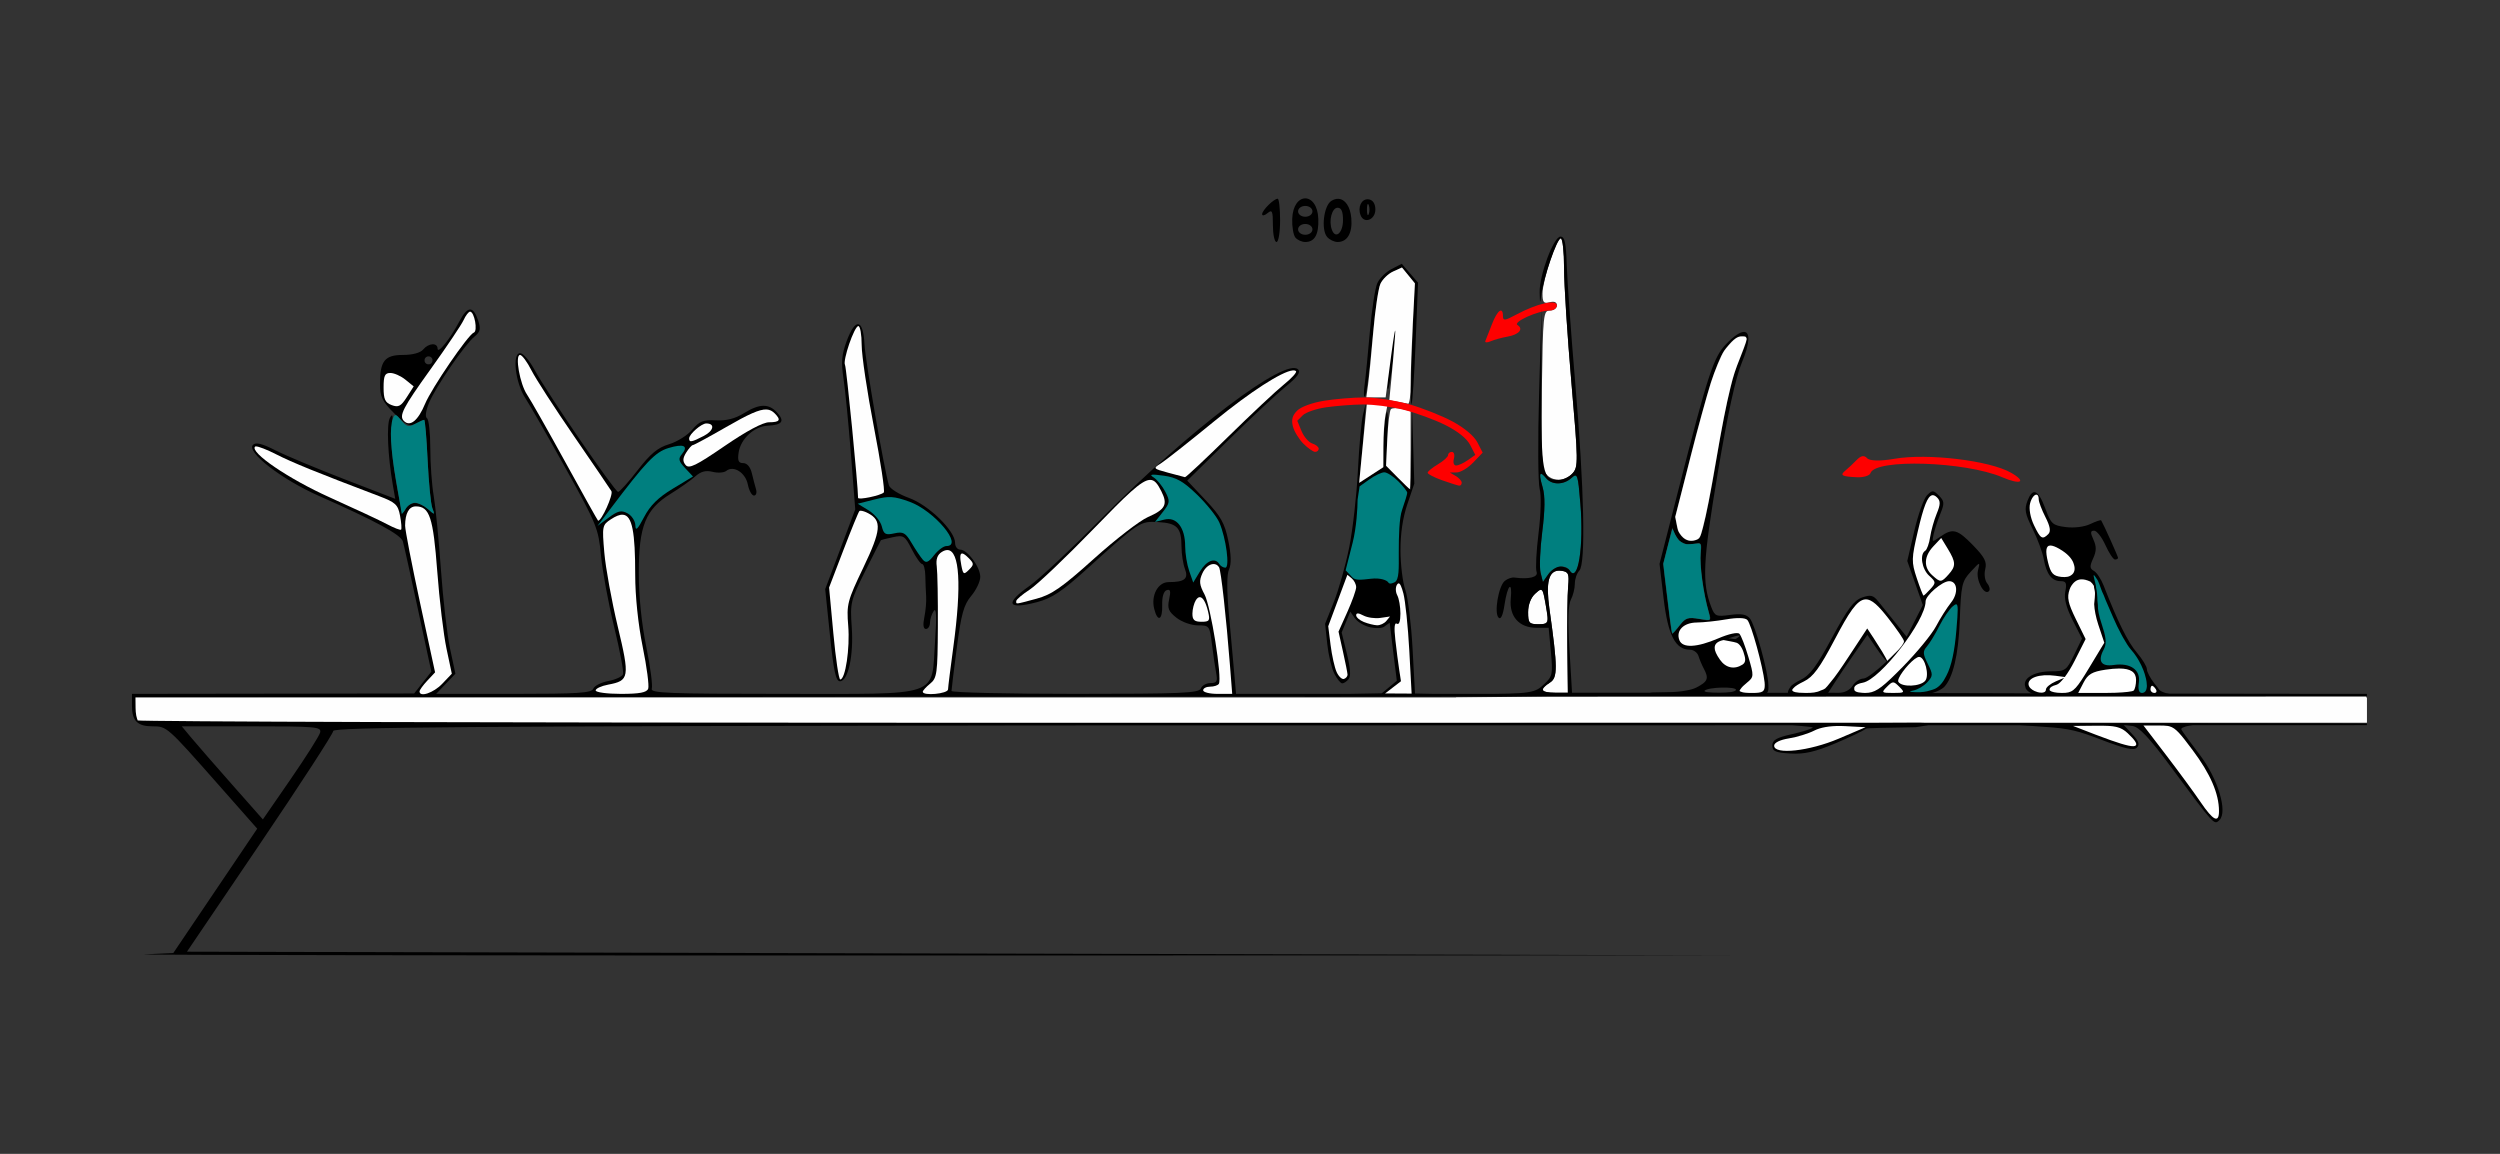 <?xml version="1.0" encoding="UTF-8" standalone="no"?>
<!-- Created with Inkscape (http://www.inkscape.org/) -->

<svg
   xmlns:dc="http://purl.org/dc/elements/1.1/"
   xmlns:cc="http://creativecommons.org/ns#"
   xmlns:rdf="http://www.w3.org/1999/02/22-rdf-syntax-ns#"
   xmlns:svg="http://www.w3.org/2000/svg"
   xmlns="http://www.w3.org/2000/svg"
   xmlns:sodipodi="http://sodipodi.sourceforge.net/DTD/sodipodi-0.dtd"
   xmlns:inkscape="http://www.inkscape.org/namespaces/inkscape"
   id="svg3422"
   version="1.1"
   inkscape:version="0.91 r13725"
   width="650"
   height="300"
   viewBox="0 0 650 300"
   sodipodi:docname="bb720703.svg">
  <rect x="0" y="0" width="650" height="300" fill="#333333" stroke="none"/>
  <defs
     id="defs3426" />
  <sodipodi:namedview
     pagecolor="#b1b1b1"
     bordercolor="#666666"
     borderopacity="1"
     objecttolerance="10"
     gridtolerance="10"
     guidetolerance="10"
     inkscape:pageopacity="0"
     inkscape:pageshadow="2"
     inkscape:window-width="1586"
     inkscape:window-height="964"
     id="namedview3424"
     showgrid="false"
     inkscape:zoom="0.7764822"
     inkscape:cx="478.04855"
     inkscape:cy="295.38801"
     inkscape:window-x="0"
     inkscape:window-y="0"
     inkscape:window-maximized="0"
     inkscape:current-layer="svg3422" />
  <g
     id="g5422"
     transform="translate(3.896,4.6431257e-4)">
    <g
       transform="matrix(-1,0,0,1,1012.858,-186.431)"
       id="g5157">
      <path
         inkscape:connector-curvature="0"
         style="fill:#000000"
         d="m 487.713,314.404 c -0.845,0.107 -1.762,1.571 -2.812,4.424 -1.409,3.826 -1.851,4.217 -5.266,4.648 -2.18,0.275 -4.824,-0.057 -6.365,-0.801 -1.45,-0.699 -2.723,-1.122 -2.83,-0.939 -0.698,1.191 -4.377,9.371 -4.377,9.732 0,0.244 0.358,0.443 0.795,0.443 0.437,0 1.556,-1.688 2.486,-3.75 0.93,-2.062 2.251,-3.75 2.936,-3.75 0.986,0 1.023,0.485 0.176,2.344 -0.81,1.778 -0.791,2.95 0.076,4.854 0.939,2.061 0.904,2.644 -0.195,3.26 -0.736,0.412 -1.877,2.13 -2.533,3.818 -3.615,9.297 -6.262,14.65 -8.609,17.398 -1.446,1.694 -2.631,3.64 -2.631,4.326 0,0.686 -0.875,2.358 -1.943,3.717 -0.235,0.298 -0.445,0.56 -0.654,0.791 -0.207,0.309 -0.417,0.623 -0.58,0.818 -0.617,0.74 -2.693,1.174 -3.812,1.363 15.432,-0.041 28.069,-0.085 35.791,-0.129 1.388,-0.132 2.288,-0.851 2.705,-1.545 0.009,-0.123 0.038,-0.255 0.096,-0.404 0.842,-2.193 -2.251,-4.049 -6.75,-4.049 -3.641,0 -3.966,-0.232 -5.916,-4.246 l -2.062,-4.248 2.434,-4.803 c 1.671,-3.299 2.267,-5.638 1.9,-7.471 -0.433,-2.165 -0.206,-2.67 1.203,-2.67 2.302,0 3.704,-1.824 4.396,-5.715 0.312,-1.756 1.623,-5.301 2.91,-7.879 1.977,-3.959 2.18,-5.1 1.307,-7.342 -0.601,-1.544 -1.216,-2.281 -1.873,-2.197 z m -43.791,60.152 c 3.162,0.371 4.557,0.69 5.113,0.971 0.519,0.171 0.683,0.391 0.512,0.682 -0.379,0.645 -2.536,3.593 -4.791,6.553 -4.672,6.131 -7.253,14.734 -5.064,16.879 1.398,1.37 1.241,1.544 12.633,-13.822 5.651,-7.622 8.256,-10.397 9.988,-10.637 l 2.344,-0.322 -2.283,2.445 c -1.717,1.838 -2.018,2.712 -1.211,3.52 0.807,0.807 3.123,0.287 9.316,-2.088 5.827,-2.235 8.146,-2.915 14.65,-3.32 2.154,-0.204 5.411,-0.352 6.561,-0.455 -2.74,-0.068 -11.709,-0.145 -21.115,-0.221 -8.608,-0.036 -17.593,-0.101 -26.266,-0.182 -0.113,-6.3e-4 -0.273,-9e-4 -0.387,-0.002 z"
         id="path5112" />
      <path
         inkscape:connector-curvature="0"
         style="fill:#ffffff"
         d="m 487.24,315.035 c -0.321,0.041 -0.553,0.422 -0.553,1.211 0,0.664 -0.785,2.747 -1.744,4.629 -1.23,2.413 -1.451,3.717 -0.75,4.418 1.544,1.544 2.031,1.24 3.734,-2.332 0.933,-1.957 1.349,-4.273 1.01,-5.625 -0.376,-1.497 -1.162,-2.37 -1.697,-2.301 z m -3.602,13.232 c -0.548,0.002 -1.311,0.294 -2.303,0.857 -0.316,0.18 -0.613,0.368 -0.893,0.562 -1.602,1.079 -2.586,2.283 -2.898,3.492 -0.411,1.216 -0.162,2.286 0.771,2.855 0.083,0.059 0.176,0.109 0.271,0.156 0.013,0.006 0.024,0.013 0.037,0.019 0.357,0.167 0.8,0.251 1.33,0.258 0.008,0 0.016,0.002 0.025,0.002 0.262,0.002 0.538,-0.008 0.844,-0.043 2.114,-0.243 2.74,-0.934 3.449,-3.805 0.733,-2.966 0.57,-4.36 -0.635,-4.355 z m -7.912,8.797 c -0.696,-0.048 -1.505,0.136 -2.463,0.586 -0.342,0.278 -0.642,0.618 -0.869,1.029 -0.025,0.031 -0.033,0.034 -0.057,0.062 0.008,0.234 -0.056,0.632 -0.213,1.307 -0.199,0.851 0.11,2.679 0.146,3.469 -0.05,1.385 -0.447,3.445 -1.07,5.322 l -1.562,4.703 3.945,6.529 c 3.181,5.265 4.005,6.314 6.121,6.494 0.302,0.026 0.63,0.033 0.996,0.033 0.43,0 0.819,-0.022 1.166,-0.06 1.171,-0.122 2.008,-0.42 2.008,-0.768 0,-0.058 -0.014,-0.117 -0.039,-0.178 0.004,-0.383 -0.55,-0.804 -1.77,-1.123 -0.492,-0.129 -1.202,-0.797 -1.984,-1.801 l 2.152,0.914 c 0.709,0.301 1.353,0.69 1.82,1.074 0.234,0.192 0.424,0.382 0.555,0.561 l 0,0.002 c 0.065,0.088 0.116,0.173 0.15,0.254 l 0,0.002 c 0.034,0.081 0.053,0.157 0.053,0.227 l 0,0.002 c 2e-4,0.103 0.017,0.197 0.047,0.279 l 0,0.002 c 0.031,0.083 0.076,0.154 0.133,0.217 0.344,0.38 1.133,0.407 1.947,0.193 0.271,-0.071 0.546,-0.169 0.807,-0.289 0.392,-0.181 0.753,-0.412 1.033,-0.682 0.093,-0.089 0.177,-0.182 0.25,-0.279 0.146,-0.195 0.247,-0.404 0.289,-0.623 0.355,-1.865 -2.814,-2.954 -6.971,-2.396 l -2.434,0.326 c -0.824,-1.095 -1.72,-2.547 -2.535,-4.162 l -2.881,-5.707 2.531,-5.162 c 0.257,-0.524 0.488,-1.006 0.691,-1.451 0.408,-0.891 0.711,-1.637 0.922,-2.291 0.196,-0.607 0.304,-1.131 0.348,-1.623 0.003,-0.037 0.013,-0.078 0.016,-0.115 l 0,-0.002 c 0.018,-0.26 0.015,-0.512 -0.006,-0.76 -1.1e-4,-10e-4 1.1e-4,-0.003 0,-0.004 -0.021,-0.248 -0.063,-0.492 -0.121,-0.74 -2.8e-4,-10e-4 2.7e-4,-0.003 0,-0.004 -0.058,-0.25 -0.134,-0.504 -0.227,-0.768 -0.075,-0.179 -0.156,-0.381 -0.24,-0.576 -0.683,-1.217 -1.526,-1.943 -2.686,-2.023 z m -9.955,23.18 c -3.029,0.003 -4.396,0.964 -4.396,2.98 0,1.168 0.281,2.406 0.625,2.75 0.258,0.258 2.227,0.481 4.797,0.576 0.856,0.032 1.78,0.049 2.729,0.049 l 6.898,0 -1.396,-2.701 c -1.123,-2.171 -2.234,-2.826 -5.662,-3.34 -1.39,-0.208 -2.584,-0.315 -3.594,-0.314 z m -8.559,4.48 c -0.227,0 -0.675,0.422 -0.994,0.938 -0.239,0.387 -0.194,0.72 0.074,0.863 0.089,0.048 0.203,0.074 0.34,0.074 0.546,0 0.992,-0.422 0.992,-0.938 0,-0.516 -0.185,-0.938 -0.412,-0.938 z m -1.732,10.312 c -0.962,0 -1.705,0.015 -2.35,0.135 -0.161,0.03 -0.316,0.065 -0.467,0.109 -1.659,0.487 -2.809,1.933 -6,6.197 -4.618,6.171 -6.834,11.293 -6.846,15.824 -0.008,3.261 1.499,2.525 4.799,-2.344 1.66,-2.449 5.683,-7.934 8.939,-12.188 l 5.92,-7.734 -3.996,0 z m 14.564,0.065 c -0.492,0.007 -0.934,0.025 -1.348,0.049 -0.103,0.006 -0.194,0.015 -0.293,0.021 -0.3,0.021 -0.59,0.047 -0.854,0.08 -0.109,0.014 -0.209,0.031 -0.312,0.047 -0.216,0.033 -0.427,0.069 -0.621,0.111 -0.115,0.025 -0.226,0.055 -0.334,0.084 -0.174,0.047 -0.343,0.099 -0.502,0.156 -0.098,0.035 -0.196,0.072 -0.289,0.111 -0.144,0.06 -0.283,0.128 -0.418,0.199 -0.091,0.048 -0.187,0.093 -0.275,0.146 -0.154,0.092 -0.305,0.198 -0.453,0.307 -0.057,0.041 -0.116,0.077 -0.172,0.121 -0.209,0.163 -0.417,0.342 -0.629,0.541 -1.839,1.727 -2.542,2.773 -2.082,3.162 0.404,0.523 2.49,0.077 6.537,-1.355 1.175,-0.412 2.468,-0.886 3.965,-1.465 l 5.816,-2.25 -6.033,-0.066 c -0.62,-0.007 -1.185,-0.008 -1.703,0 z"
         id="path5110" />
      <path
         inkscape:connector-curvature="0"
         style="fill:#008080"
         d="m 472.371,335.963 c 0.092,0.056 -0.003,0.565 -0.266,1.574 -0.24,0.921 -0.357,1.438 -0.322,1.613 2.6e-4,10e-4 -2.7e-4,0.007 0,0.008 -0.204,0.888 -0.346,2.178 -0.33,2.598 0.018,0.483 -0.043,1.159 -0.137,1.896 0.041,1.327 -0.282,2.869 -1.018,5.082 -1.049,3.159 -1.261,4.672 -0.746,6.041 0.002,0.006 0.002,0.012 0.004,0.018 5.2e-4,10e-4 9.5e-4,0.003 0.002,0.004 0.074,0.194 0.164,0.385 0.268,0.578 1.584,2.959 0.606,4.428 -2.631,3.953 -4.316,-0.634 -7.028,1.249 -6.545,4.543 0.169,1.152 0.125,1.93 -0.137,2.352 -0.053,0.085 -0.113,0.153 -0.184,0.209 -0.14,0.112 -0.313,0.168 -0.523,0.168 -0.098,0 -0.193,-0.021 -0.285,-0.053 -0.498,-0.124 -0.792,-0.563 -0.898,-1.23 -0.036,-0.169 -0.06,-0.346 -0.06,-0.531 0,-0.074 0.015,-0.158 0.018,-0.234 0.004,-0.222 0.021,-0.456 0.051,-0.703 0.013,-0.11 0.027,-0.22 0.045,-0.332 0.035,-0.219 0.081,-0.445 0.133,-0.678 0.088,-0.403 0.2,-0.813 0.334,-1.232 0.094,-0.295 0.2,-0.59 0.314,-0.889 0.009,-0.023 0.018,-0.047 0.027,-0.07 0.319,-0.818 0.709,-1.633 1.158,-2.422 0.088,-0.155 0.175,-0.31 0.268,-0.463 0.102,-0.167 0.206,-0.329 0.312,-0.492 0.136,-0.209 0.276,-0.412 0.42,-0.613 0.094,-0.131 0.186,-0.263 0.283,-0.391 0.242,-0.318 0.492,-0.627 0.754,-0.916 0.141,-0.156 0.297,-0.354 0.463,-0.578 0.055,-0.074 0.115,-0.165 0.172,-0.246 0.1,-0.142 0.202,-0.286 0.309,-0.447 0.168,-0.255 0.357,-0.586 0.537,-0.883 0.21,-0.345 0.416,-0.677 0.635,-1.066 0.13,-0.23 0.264,-0.488 0.396,-0.73 0.764,-1.415 1.536,-2.984 2.166,-4.486 0.657,-1.566 1.313,-3.071 1.941,-4.49 0.322,-0.925 0.533,-1.333 0.93,-2.219 0.5,-1.191 0.772,-2.549 1.516,-3.475 0.286,-0.453 0.476,-0.712 0.576,-0.762 0.021,-0.01 0.038,-0.012 0.051,-0.004 z"
         id="path5102" />
    </g>
    <g
       transform="translate(114.211,39.224)"
       id="g4982">
      <path
         style="fill:#fefefe"
         d="m 287.703,22.758 c -1.14,0 -4.76,10.914 -4.76,14.354 0,2.278 0.315,2.658 1.869,2.25 1.215,-0.319 1.869,-0.029 1.869,0.828 0,0.725 -0.811,1.318 -1.803,1.318 -1.716,0 -1.816,0.981 -2.105,20.391 -0.246,16.483 -0.053,20.705 1.012,22.031 1.72,2.143 5.004,2.092 6.99,-0.109 1.484,-1.645 1.464,-3.077 -0.322,-23.643 -1.046,-12.041 -1.902,-25.386 -1.902,-29.656 0,-4.27 -0.381,-7.764 -0.848,-7.764 z m -0.373,86.381 c -2.784,-0.032 -3.558,2.995 -2.588,9.912 2.162,15.42 2.178,17.918 0.113,19.211 -1.051,0.659 -1.912,1.519 -1.912,1.91 0,0.392 1.485,0.711 3.299,0.711 l 3.297,0 -0.137,-11.953 c -0.075,-6.574 0.018,-13.641 0.207,-15.703 0.299,-3.268 0.082,-3.787 -1.695,-4.041 -0.204,-0.029 -0.398,-0.045 -0.584,-0.047 z m -4.664,4.883 c -0.295,-0.072 -0.755,0.323 -1.635,1.121 -1.117,1.014 -1.826,2.873 -1.826,4.793 0,2.826 0.264,3.135 2.674,3.135 2.832,0 2.888,-0.28 1.432,-7.371 -0.219,-1.067 -0.349,-1.605 -0.645,-1.678 z m -22.219,28.126 0,6.224 c 8.635,0.002 16.143,0.012 24.988,0.012 l 211.678,0 0,-3.281 0,-3.281 -212.301,0 z"
         id="path3442"
         inkscape:connector-curvature="0"
         sodipodi:nodetypes="ssssssssssscsssscsscscsssscscscccccc" />
      <path
         inkscape:connector-curvature="0"
         id="path3438"
         d="m 282.441,109.67 c -0.333,-1.331 -0.134,-6.138 0.442,-10.682 0.72,-5.68 0.752,-9.267 0.103,-11.48 -1.087,-3.703 -0.812,-4.466 0.874,-2.428 1.526,1.845 4.574,1.826 6.632,-0.042 1.521,-1.381 1.661,-0.976 2.293,6.638 0.934,11.246 -0.613,20.933 -2.781,17.415 -1.04,-1.688 -4.059,-1.15 -5.553,0.991 l -1.403,2.01 z"
         style="fill:#007f7f"
         sodipodi:nodetypes="sssssssscs" />
      <path
         inkscape:connector-curvature="0"
         id="path3436"
         d="m 268.101,49.392 c 0.201,-0.469 0.974,-2.435 1.717,-4.368 1.386,-3.607 2.845,-4.658 2.845,-2.049 0,1.254 0.507,1.192 3.505,-0.427 5.291,-2.858 10.514,-4.036 10.514,-2.37 0,0.732 -0.833,1.331 -1.85,1.331 -3.032,0 -9.662,2.986 -8.386,3.777 1.647,1.021 0.368,2.502 -2.603,3.013 -1.42,0.244 -3.375,0.782 -4.345,1.195 -1.006,0.429 -1.606,0.385 -1.397,-0.102 z"
         style="fill:#fe0000"
         sodipodi:nodetypes="ssssssssss" />
      <path
         sodipodi:nodetypes="scssssscssssssssssscssccccsscssssssssssssssssssssssccsssscsssssccsscccccccssssssscssssccssssccsccsssccsscscccccccccc"
         inkscape:connector-curvature="0"
         id="path3434"
         transform="translate(-114.211,-39.224)"
         d="m 335.473,51.572 c -1.637,0 -3.275,1.785 -3.395,5.354 -0.067,2.007 0.301,4.176 0.816,4.82 0.516,0.645 1.676,1.172 2.578,1.172 2.446,10e-7 3.532,-1.915 3.395,-5.992 -0.12,-3.569 -1.758,-5.354 -3.395,-5.354 z m -7.17,0.096 c -1.003,0 -4.045,3.015 -4.045,4.01 -1e-5,0.499 0.631,0.382 1.402,-0.26 1.212,-1.009 1.4,-0.58 1.4,3.166 0,2.383 0.422,4.334 0.936,4.334 0.519,0 0.934,-2.5 0.934,-5.625 0,-3.094 -0.282,-5.625 -0.627,-5.625 z m 15.781,0.025 c -0.58,-0.028 -1.201,0.144 -1.836,0.543 -1.967,1.236 -2.704,7.419 -1.113,9.342 0.61,0.737 1.848,1.34 2.75,1.34 2.536,0 3.887,-2.339 3.564,-6.168 -0.259,-3.073 -1.627,-4.972 -3.365,-5.057 z m 7.635,0.115 c -1.653,-0.04 -2.66,2.065 -1.863,4.148 0.891,2.33 3.842,1.196 3.842,-1.477 0,-1.464 -0.604,-2.435 -1.639,-2.635 -0.116,-0.022 -0.23,-0.034 -0.34,-0.037 z m 0.078,1.23 c 0.056,0.021 0.117,0.108 0.182,0.27 0.259,0.645 0.259,1.699 0,2.344 -0.259,0.645 -0.471,0.117 -0.471,-1.172 0,-0.967 0.12,-1.505 0.289,-1.441 z m -16.324,0.504 c 1.038,0 1.869,0.625 1.869,1.406 0,0.781 -0.831,1.406 -1.869,1.406 -1.038,10e-7 -1.869,-0.625 -1.869,-1.406 0,-0.781 0.831,-1.406 1.869,-1.406 z m 8.412,0.469 c 0.973,0 1.4,0.981 1.4,3.203 0,3.324 -1.929,5.046 -2.877,2.568 -0.897,-2.345 -0.02,-5.771 1.477,-5.771 z m -8.412,4.219 c 1.038,0 1.869,0.625 1.869,1.406 0,0.781 -0.831,1.406 -1.869,1.406 -1.038,0 -1.869,-0.625 -1.869,-1.406 0,-0.781 0.831,-1.406 1.869,-1.406 z m 66.359,3.281 c -1.78,0 -5.531,10.063 -5.416,14.531 0.079,3.076 0.108,3.106 0.457,0.469 0.587,-4.433 4.083,-14.531 5.031,-14.531 0.472,0 0.857,3.494 0.857,7.764 0,4.27 0.856,17.616 1.902,29.656 1.787,20.566 1.806,21.998 0.322,23.643 -0.869,0.963 -2.514,1.75 -3.656,1.75 -4.203,0 -4.501,-1.584 -4.467,-23.729 l 0.031,-20.803 -0.627,22.031 c -0.345,12.117 -0.277,23.297 0.15,24.844 0.452,1.633 0.33,6.437 -0.289,11.455 -0.587,4.753 -0.82,9.288 -0.518,10.078 0.526,1.375 -1.936,2.011 -5.77,1.49 -0.681,-0.092 -1.803,0.304 -2.496,0.881 -1.632,1.359 -2.817,8.336 -1.619,9.537 0.597,0.599 1.136,-0.565 1.553,-3.35 0.783,-5.239 2.095,-6.459 1.625,-1.51 -0.435,4.576 2.188,7.512 6.713,7.512 l 3.137,0 0.58,6.24 c 0.544,5.84 0.43,6.382 -1.781,8.438 -2.289,2.128 -2.869,2.561 -18.541,2.561 l -4.354,0 0,0.395 24.541,-0.018 c 126.556,-0.092 171.792,-0.271 196.619,-0.426 -71.942,-0.035 -89.313,-0.331 -160.342,-0.314 l -30.639,0 -0.666,-11.131 c -0.452,-7.544 -0.335,-11.755 0.363,-13.064 0.567,-1.063 1.031,-2.929 1.031,-4.148 0,-1.22 0.525,-2.75 1.168,-3.398 1.704,-1.72 1.273,-21.344 -1.072,-48.883 -1.076,-12.633 -2.064,-26.344 -2.195,-30.469 -0.188,-5.926 -0.53,-7.5 -1.635,-7.5 z m -5.064,61.686 c 0.238,-0.031 0.67,0.341 1.303,1.105 1.526,1.845 4.576,1.825 6.633,-0.043 1.521,-1.381 1.661,-0.975 2.293,6.639 0.934,11.246 -0.613,20.933 -2.781,17.414 -0.345,-0.561 -1.42,-1.02 -2.389,-1.02 -0.969,0 -2.392,0.904 -3.164,2.01 l -1.404,2.01 -0.605,-2.42 c -0.333,-1.331 -0.135,-6.138 0.441,-10.682 0.72,-5.68 0.753,-9.267 0.104,-11.48 -0.679,-2.315 -0.826,-3.482 -0.43,-3.533 z m 4.773,25.164 c 0.186,0.002 0.38,0.018 0.584,0.047 1.778,0.254 1.995,0.773 1.695,4.041 -0.189,2.062 -0.282,9.129 -0.207,15.703 l 0.137,11.953 -3.297,0 c -3.73,0 -4.189,-0.866 -1.387,-2.621 2.064,-1.293 2.049,-3.791 -0.113,-19.211 -0.97,-6.917 -0.196,-9.944 2.588,-9.912 z m -4.904,5.008 c 0.735,-0.095 0.987,1.462 1.734,6.346 0.352,2.304 0.109,2.578 -2.281,2.578 -2.41,0 -2.674,-0.309 -2.674,-3.135 0,-1.92 0.709,-3.779 1.826,-4.793 0.626,-0.568 1.06,-0.953 1.395,-0.996 z m 2.855,34.238 -24.834,0.521 0,0.25 c 17.344,-0.022 29.833,-0.049 50.301,-0.068 l 186.832,-0.23 z"
         style="fill:#000000" />
      <g
         id="g4949"
         transform="translate(150,-240)">
        <path
           sodipodi:nodetypes="cscssssssscscssscccssssccccccsscccccsccccscccccccsccccssscccssssssscsssscssssssssssssssssscscccccssscssscssscssscssssssssssssssssssscsssssssccsccccsssssssccccsccccccssscscc"
           style="fill:#000000"
           d="m -145.906,281.25 c -0.795,0.034 -1.695,1.06 -2.76,3.078 -2.413,4.573 -5.641,8.612 -5.668,7.092 -0.029,-1.617 -2.348,-1.472 -3.76,0.234 -0.707,0.855 -2.753,1.406 -5.221,1.406 -4.773,0 -5.994,1.537 -5.994,7.549 0,3.317 0.569,4.492 3.688,7.621 3.118,3.127 3.976,3.546 5.547,2.703 1.022,-0.549 2.037,-0.998 2.256,-0.998 0.219,0 0.622,4.746 0.896,10.547 0.274,5.801 0.826,11.391 1.225,12.422 0.697,1.803 0.653,1.812 -1.143,0.234 -2.353,-2.067 -4.644,-2.097 -5.771,-0.076 -0.728,1.305 -0.964,1.111 -1.426,-1.172 -1.867,-9.232 -2.629,-16.115 -2.205,-19.885 0.367,-3.27 0.251,-3.895 -0.48,-2.584 -0.93,1.667 -0.566,9.955 0.773,17.582 l 0.609,3.473 -13.15,-5.074 c -7.234,-2.791 -15.328,-6.18 -17.986,-7.531 -3.486,-1.772 -5.118,-2.172 -5.852,-1.436 -1.819,1.825 7.399,8.966 17.133,13.273 14.766,6.533 21.328,10.093 21.838,11.844 0.267,0.915 2.041,8.907 3.943,17.76 l 3.457,16.096 -2.236,2.838 -2.236,2.836 -36.682,0.053 -36.684,0.051 0,3.094 c 0,3.922 1.429,5.344 5.367,5.344 3.708,0 3.762,0.048 16.908,14.943 l 10.293,11.664 -10.91,16.168 -10.91,16.168 -7.477,0.338 c -4.112,0.186 87.57,0.319 203.738,0.297 l 211.215,-0.041 -201.961,-0.471 -201.963,-0.473 19.018,-28.092 c 10.46,-15.451 19.02,-28.634 19.02,-29.297 0,-0.977 34.647,-1.248 182.943,-1.436 l 345.81,-0.072 0,-0.447 -371.277,-0.184 -208.412,-0.473 -0.293,-3.047 -0.293,-3.047 208.705,-0.193 c 29.428,-0.027 346.575,-0.065 371.57,-0.105 l 0,-0.639 -294.027,0 -0.518,-5.859 c -0.285,-3.223 -0.901,-10.059 -1.369,-15.191 -0.547,-5.998 -0.521,-10.056 0.07,-11.357 0.623,-1.371 0.556,-3.783 -0.207,-7.471 -0.934,-4.512 -1.944,-6.312 -5.898,-10.506 l -4.771,-5.061 10.711,-10.531 c 5.892,-5.793 12.605,-12.068 14.918,-13.947 3.025,-2.457 3.921,-3.703 3.191,-4.436 -3.235,-3.249 -28.34,15.757 -50.854,38.498 -7.967,8.048 -16.484,16.036 -18.926,17.75 -6.601,4.635 -5.839,6.308 1.938,4.25 3.847,-1.018 6.482,-2.778 13.008,-8.68 13.623,-12.32 13.749,-12.401 18.555,-12.121 4.861,0.283 5.95,1.452 5.971,6.398 0.008,1.9 0.412,4.501 0.896,5.779 0.975,2.572 -0.08,3.422 -4.248,3.422 -2.765,0 -4.622,3.453 -3.744,6.963 0.891,3.563 2.201,2.929 2.078,-1.006 -0.066,-2.113 0.377,-3.588 1.16,-3.861 0.964,-0.337 1.12,0.23 0.65,2.373 -0.512,2.338 -0.19,3.153 1.896,4.799 1.395,1.101 3.873,1.982 5.57,1.982 2.988,0 3.069,0.111 3.66,4.922 0.332,2.707 0.827,6.082 1.098,7.5 0.411,2.154 0.168,2.578 -1.48,2.578 -1.085,0 -2.216,0.633 -2.512,1.406 -0.464,1.212 -4.97,1.406 -32.68,1.406 -17.679,0 -32.145,-0.342 -32.145,-0.762 0,-0.419 0.626,-5.521 1.391,-11.336 1.145,-8.709 1.804,-11.065 3.738,-13.371 1.292,-1.54 2.348,-3.765 2.348,-4.945 0,-2.56 -3.325,-7.086 -5.207,-7.086 -0.734,0 -1.334,-0.784 -1.334,-1.742 0,-3.157 -6.858,-9.852 -11.99,-11.703 -2.616,-0.944 -4.964,-2.417 -5.217,-3.275 -1.308,-4.439 -6.123,-32.259 -6.355,-36.717 -0.344,-6.602 -2.357,-6.935 -4.639,-0.77 -1.3,3.512 -1.459,5.475 -0.803,9.844 0.451,3.002 1.318,11.855 1.93,19.674 l 1.113,14.217 -3.908,10.371 -3.906,10.371 1.234,11.975 c 0.962,9.342 1.533,11.975 2.604,11.975 2.128,0 3.588,-6.708 3.064,-14.08 -0.447,-6.294 -0.294,-6.928 3.498,-14.531 2.181,-4.373 4.023,-8.008 4.092,-8.076 0.069,-0.069 1.469,-0.413 3.111,-0.766 2.787,-0.599 3.114,-0.386 4.924,3.172 1.067,2.097 2.278,3.812 2.691,3.812 0.414,0 0.779,1.371 0.812,3.047 0.033,1.676 0.131,4.102 0.217,5.391 0.086,1.289 -0.126,3.715 -0.471,5.391 -0.409,1.989 -0.263,3.047 0.416,3.047 0.572,0 1.048,-0.738 1.055,-1.641 0.008,-0.902 0.449,-2.273 0.98,-3.047 0.677,-0.984 0.775,1.406 0.328,7.969 -0.998,14.67 2.141,13.594 -39.66,13.594 -29.573,0 -34.429,-0.192 -33.988,-1.344 0.283,-0.739 -0.36,-5.65 -1.43,-10.912 -1.23,-6.049 -1.945,-13.131 -1.945,-19.256 0,-12.128 1.755,-16.478 8.277,-20.504 2.386,-1.472 5.261,-3.501 6.389,-4.508 1.471,-1.313 2.752,-1.654 4.529,-1.207 1.363,0.343 2.963,0.232 3.557,-0.246 1.875,-1.512 4.982,0.445 5.596,3.523 0.317,1.591 1.036,2.891 1.598,2.891 0.562,0 0.802,-0.738 0.535,-1.641 -0.267,-0.902 -0.762,-2.801 -1.1,-4.219 -0.374,-1.574 -1.238,-2.578 -2.219,-2.578 -1.243,0 -1.515,-0.618 -1.205,-2.738 0.522,-3.566 4.034,-6.812 7.562,-6.99 3.791,-0.191 4.489,-1.15 2.467,-3.391 -2.186,-2.423 -4.591,-2.378 -8.688,0.162 -2.254,1.397 -4.54,1.978 -7.238,1.838 -3.308,-0.172 -4.303,0.22 -6.162,2.43 -1.219,1.449 -3.933,3.149 -6.031,3.777 -2.93,0.878 -4.828,2.45 -8.178,6.777 -2.399,3.099 -4.676,5.626 -5.062,5.615 -0.873,-0.025 -18.546,-25.834 -21.734,-31.74 -1.287,-2.384 -2.969,-4.334 -3.738,-4.334 -2.154,0 -1.258,7.733 1.357,11.719 1.184,1.805 5.935,10.087 10.559,18.404 7.985,14.362 8.443,15.491 9.094,22.455 0.377,4.033 1.915,12.391 3.42,18.574 1.505,6.183 2.547,11.741 2.314,12.35 -0.233,0.608 -1.951,1.393 -3.818,1.744 -1.867,0.351 -3.627,1.249 -3.912,1.994 -0.43,1.123 -3.965,1.354 -20.688,1.354 l -20.168,0 2.504,-2.619 2.502,-2.621 -1.387,-6.52 c -0.762,-3.586 -1.832,-12.85 -2.379,-20.584 -0.546,-7.734 -1.392,-16.355 -1.877,-19.156 -0.485,-2.802 -0.883,-8.367 -0.883,-12.367 0,-4 -0.394,-7.517 -0.877,-7.816 -0.517,-0.321 -0.287,-1.968 0.562,-4.008 1.729,-4.151 9.25,-15.11 11.816,-17.219 1.498,-1.231 1.67,-1.985 0.947,-4.16 -0.646,-1.944 -1.336,-2.9 -2.131,-2.865 z m -10.645,12.184 c 0.297,0.041 0.575,0.21 0.744,0.484 0.301,0.488 0.149,1.136 -0.338,1.438 -0.487,0.302 -1.131,0.149 -1.432,-0.34 -0.301,-0.488 -0.149,-1.134 0.338,-1.436 0.122,-0.075 0.253,-0.124 0.387,-0.145 0.1,-0.015 0.202,-0.016 0.301,-0.002 z m -64.295,96.189 18.205,0 c 16.885,0 18.173,0.119 17.758,1.641 -0.246,0.902 -3.696,6.349 -7.664,12.102 l -7.215,10.459 -7.904,-8.947 c -4.347,-4.921 -9.092,-10.365 -10.543,-12.1 z"
           id="path4868"
           inkscape:connector-curvature="0" />
        <path
           style="fill:#fefefe"
           d="m -145.894,281.81 c -0.376,0 -1.132,0.987 -1.68,2.193 -0.548,1.206 -4.4,6.939 -8.561,12.74 -7.275,10.144 -8.303,12.14 -6.943,13.504 1.584,1.589 3.668,-0.103 5.479,-4.449 1.735,-4.165 11.247,-18.07 12.691,-18.553 1.071,-0.358 0.15,-5.436 -0.986,-5.436 z"
           id="path4804"
           inkscape:connector-curvature="0" />
        <path
           style="fill:#fefefe"
           d="m -44.933,285.56 c -1.053,0 -4.142,9.023 -3.465,10.121 0.361,0.586 3.389,31.439 3.389,34.531 0,0.634 5.873,-0.587 6.688,-1.391 0.337,-0.332 -0.819,-7.988 -2.568,-17.012 -1.749,-9.023 -3.181,-18.621 -3.182,-21.328 -0.001,-2.707 -0.389,-4.922 -0.861,-4.922 z"
           id="path4800"
           inkscape:connector-curvature="0" />
        <path
           style="fill:#fefefe"
           d="m -132.89,293.06 c -1.386,0 -0.053,7.571 1.814,10.312 0.878,1.289 5.357,9.187 9.953,17.551 4.596,8.364 8.427,15.22 8.514,15.234 0.882,0.15 4.011,-6.785 3.469,-7.689 -0.392,-0.654 -4.777,-7.096 -9.746,-14.314 -4.969,-7.219 -9.945,-14.918 -11.057,-17.109 -1.111,-2.191 -2.438,-3.984 -2.947,-3.984 z"
           id="path4796"
           inkscape:connector-curvature="0" />
        <path
           style="fill:#fefefe"
           d="m 67.991,297.086 c -2.813,0.271 -10.984,5.515 -20.357,13.186 -6.521,5.336 -12.799,10.292 -13.951,11.012 -2.046,1.278 -2.001,1.334 1.896,2.389 2.196,0.594 4.181,1.121 4.412,1.172 0.231,0.051 5.278,-4.678 11.215,-10.508 5.937,-5.83 12.453,-11.936 14.48,-13.568 2.027,-1.632 3.454,-3.201 3.17,-3.486 -0.171,-0.172 -0.463,-0.234 -0.865,-0.195 z"
           id="path4792"
           inkscape:connector-curvature="0" />
        <path
           style="fill:#fefefe"
           d="m -166.607,297.748 c -1.439,0 -1.766,0.7 -1.766,3.781 0,3.06 0.399,3.93 2.102,4.572 1.746,0.658 2.411,0.314 3.914,-2.035 l 1.809,-2.83 -2.146,-1.744 c -1.181,-0.959 -2.941,-1.744 -3.912,-1.744 z"
           id="path4790"
           inkscape:connector-curvature="0" />
        <path
           style="fill:#fefefe"
           d="m -68.769,307.246 c -1.86,-0.11 -4.745,1.234 -10.535,4.564 -4.482,2.578 -8.381,4.688 -8.664,4.688 -0.283,0 -1.061,0.878 -1.729,1.949 -0.914,1.467 -0.952,2.266 -0.15,3.234 0.871,1.053 2.702,0.163 10.102,-4.912 5.719,-3.922 9.979,-6.199 11.605,-6.203 2.806,-0.006 3.172,-0.591 1.449,-2.318 -0.599,-0.601 -1.233,-0.952 -2.078,-1.002 z"
           id="path4788"
           inkscape:connector-curvature="0" />
        <path
           style="fill:#fefefe"
           d="m -84.476,310.873 c -1.261,0 -4.457,2.794 -4.457,3.896 0,1.108 0.624,1.001 3.814,-0.654 2.607,-1.352 2.982,-3.242 0.643,-3.242 z"
           id="path4786"
           inkscape:connector-curvature="0" />
        <path
           style="fill:#fefefe"
           d="m -201.58,316.834 c -0.099,2.3e-4 -0.168,0.017 -0.203,0.053 -1.467,1.472 8.7,8.396 19.391,13.205 6.425,2.89 13.154,6.038 14.953,6.996 1.799,0.958 3.427,1.587 3.617,1.4 0.19,-0.187 0.071,-1.811 -0.266,-3.609 -0.542,-2.898 -1.166,-3.481 -5.486,-5.121 -16.338,-6.202 -22.464,-8.693 -26.811,-10.902 -2.351,-1.195 -4.504,-2.023 -5.195,-2.021 z"
           id="path4784"
           inkscape:connector-curvature="0" />
        <path
           style="fill:#fefefe"
           d="m 30.793,325.552 c -2.191,0.161 -5.887,3.765 -14.588,12.744 -7.196,7.426 -14.658,14.524 -16.582,15.773 -1.924,1.249 -3.5,2.588 -3.504,2.975 -0.008,0.872 -0.437,0.922 5.266,-0.602 3.939,-1.052 6.632,-2.928 14.953,-10.414 5.582,-5.021 11.888,-9.888 14.016,-10.814 4.519,-1.969 5.211,-3.278 3.516,-6.65 -0.989,-1.966 -1.762,-3.108 -3.076,-3.012 z"
           id="path4782"
           inkscape:connector-curvature="0" />
        <path
           style="fill:#fefefe"
           d="m -160.007,332.435 c -1.76,0 -2.752,1.788 -2.771,4.998 -0.007,1.118 1.743,10.161 3.889,20.094 l 3.902,18.061 -2.02,2.156 c -1.111,1.186 -2.02,2.445 -2.02,2.799 0,1.609 3.628,0.392 5.891,-1.977 l 2.502,-2.621 -1.383,-6.52 c -0.761,-3.586 -1.844,-12.639 -2.406,-20.115 -1.057,-14.059 -1.989,-16.875 -5.584,-16.875 z"
           id="path4776"
           inkscape:connector-curvature="0" />
        <path
           style="fill:#fefefe"
           d="m -44.351,333.568 c -0.148,6e-4 -0.257,0.028 -0.316,0.088 -0.239,0.239 -2.109,4.809 -4.156,10.154 l -3.721,9.719 1.111,11.953 c 0.612,6.574 1.418,11.953 1.789,11.953 1.342,0 2.551,-8.098 2.078,-13.918 -0.457,-5.623 -0.243,-6.452 3.924,-15.168 4.64,-9.705 4.868,-12.196 1.293,-14.115 -0.778,-0.418 -1.559,-0.668 -2.002,-0.666 z"
           id="path4774"
           inkscape:connector-curvature="0" />
        <path
           style="fill:#fefefe"
           d="m -106.181,334.599 c -0.827,-0.051 -1.848,0.376 -3.098,1.197 -2.244,1.475 -2.303,1.777 -1.703,8.693 0.342,3.941 1.909,12.555 3.482,19.145 3.175,13.294 3.04,14.111 -2.496,15.152 -1.781,0.335 -3.238,1.012 -3.238,1.504 0,0.492 2.958,0.895 6.572,0.895 4.844,0 6.707,-0.353 7.086,-1.344 0.283,-0.739 -0.362,-5.65 -1.432,-10.912 -1.184,-5.825 -1.945,-13.138 -1.945,-18.695 0,-11.022 -0.746,-15.48 -3.229,-15.635 z"
           id="path4772"
           inkscape:connector-curvature="0" />
        <path
           style="fill:#fefefe"
           d="m -21.73,343.791 c -0.446,-0.02 -0.944,0.139 -1.494,0.482 -1.17,0.731 -1.58,1.886 -1.328,3.75 0.2,1.482 0.33,8.597 0.289,15.812 -0.068,12.064 -0.228,13.244 -1.998,14.682 -1.059,0.86 -1.926,1.811 -1.926,2.115 0,1.149 6.543,0.532 6.572,-0.619 0.016,-0.645 0.635,-5.602 1.373,-11.016 2.198,-16.116 1.636,-25.064 -1.488,-25.207 z"
           id="path4768"
           inkscape:connector-curvature="0" />
        <path
           style="fill:#fefefe"
           d="m -17.925,344.683 c -0.587,-0.037 -0.645,0.961 -0.242,3.064 0.464,2.421 0.64,2.524 1.988,1.172 1.348,-1.353 1.339,-1.623 -0.102,-3.068 -0.749,-0.751 -1.292,-1.146 -1.645,-1.168 z"
           id="path4766"
           inkscape:connector-curvature="0" />
        <path
           style="fill:#fefefe"
           d="m 47.321,347.425 c -1,0.058 -2.137,0.937 -2.809,2.416 -0.897,1.974 -0.797,2.961 0.559,5.486 1.619,3.016 4.628,21.777 3.727,23.24 -0.252,0.408 -1.274,0.742 -2.271,0.742 -0.998,0 -1.814,0.422 -1.814,0.938 0,0.516 1.7,0.938 3.777,0.938 l 3.777,0 -0.57,-7.266 c -1.012,-12.923 -2.334,-24.823 -2.852,-25.664 -0.372,-0.604 -0.923,-0.865 -1.523,-0.83 z"
           id="path4764"
           inkscape:connector-curvature="0" />
        <path
           style="fill:#fefefe"
           d="m 43.872,356.037 c -0.356,-0.015 -0.714,0.24 -1.055,0.781 -0.485,0.769 -0.888,2.348 -0.895,3.508 -0.011,1.633 0.517,2.109 2.34,2.109 2.092,0 2.286,-0.287 1.748,-2.578 -0.577,-2.454 -1.355,-3.788 -2.139,-3.82 z"
           id="path4758"
           inkscape:connector-curvature="0" />
        <path
           style="fill:#007f7f"
           d="m 41.085,349.232 c -0.576,-1.658 -1.047,-4.545 -1.047,-6.416 0,-4.853 -2.238,-7.747 -5.38,-6.956 l -2.465,0.621 2.028,-2.586 c 1.872,-2.388 1.922,-2.792 0.651,-5.258 -0.757,-1.469 -2.113,-3.141 -3.013,-3.715 -1.281,-0.817 -0.724,-0.92 2.57,-0.473 3.348,0.454 5.133,1.471 8.75,4.981 2.499,2.426 5.088,5.676 5.752,7.223 1.75,4.075 2.759,11.719 1.547,11.719 -0.542,0 -1.245,-0.422 -1.563,-0.938 -1.095,-1.778 -3.303,-0.929 -5.041,1.937 l -1.743,2.874 -1.047,-3.014 z"
           id="path4750"
           inkscape:connector-curvature="0" />
        <path
           style="fill:#007f7f"
           d="m -28.171,346.3 c -0.583,-0.664 -1.889,-2.61 -2.902,-4.323 -1.593,-2.695 -2.201,-3.036 -4.504,-2.529 -2.303,0.507 -2.744,0.26 -3.268,-1.836 -0.333,-1.332 -1.877,-3.198 -3.431,-4.145 l -2.824,-1.723 4.383,-1.107 c 3.742,-0.945 5.065,-0.861 9.047,0.575 6.505,2.347 14.174,11.536 9.626,11.536 -0.734,0 -2.174,1.071 -3.2,2.38 -1.489,1.899 -2.081,2.136 -2.927,1.172 z"
           id="path4748"
           inkscape:connector-curvature="0" />
        <path
           style="fill:#007f7f"
           d="m -102.909,337.39 c -0.024,-1.142 -0.935,-2.555 -2.025,-3.14 -1.637,-0.879 -2.488,-0.688 -4.902,1.103 l -2.921,2.166 3.267,-4.324 c 9.36,-12.389 11.733,-14.878 15.189,-15.929 3.945,-1.2 5.292,-0.591 3.495,1.581 -1.007,1.217 -0.869,1.815 0.837,3.637 l 2.042,2.18 -5.266,3.183 c -3.808,2.302 -5.876,4.351 -7.469,7.402 -1.669,3.196 -2.213,3.715 -2.246,2.142 z"
           id="path4746"
           inkscape:connector-curvature="0" />
        <path
           style="fill:#007f7f"
           d="m -163.673,334.311 c -0.016,-0.258 -0.659,-4.055 -1.429,-8.438 -1.483,-8.444 -1.764,-13.901 -0.84,-16.316 0.478,-1.25 0.801,-1.173 2.165,0.517 1.337,1.656 1.932,1.81 3.582,0.924 1.088,-0.584 2.158,-1.062 2.377,-1.062 0.219,0 0.623,4.746 0.897,10.547 0.274,5.801 0.825,11.391 1.223,12.422 0.697,1.803 0.653,1.812 -1.142,0.234 -1.027,-0.902 -2.55,-1.641 -3.383,-1.641 -0.834,0 -1.944,0.738 -2.468,1.641 -0.524,0.902 -0.966,1.43 -0.982,1.172 z"
           id="path4744"
           inkscape:connector-curvature="0" />
        <path
           sodipodi:nodetypes="cssscccc"
           style="fill:#fefefe"
           d="m -232.859,382.123 0,2.656 c 0,1.461 0.28,2.938 0.623,3.281 0.343,0.344 94.127,0.625 208.41,0.625 l 371.123,0 0,-6.562 -371.746,0 z"
           id="path4756"
           inkscape:connector-curvature="0" />
        <path
           sodipodi:nodetypes="ccccccscccccsccccccscccccccsscccsccccccsscccccccccccccsccccccccccscccccccc"
           style="fill:#000000"
           d="m 96.348,269.357 -2.655,1.373 c -1.46,0.755 -3.126,2.408 -3.702,3.671 -0.576,1.263 -1.449,6.969 -1.94,12.679 -0.491,5.71 -1.111,11.962 -1.378,13.891 -0.267,1.929 -0.208,3.228 0.132,2.887 0.341,-0.341 1.15,-6.499 1.796,-13.686 0.647,-7.187 1.607,-14.112 2.136,-15.388 0.528,-1.276 2.019,-2.802 3.313,-3.391 l 2.354,-1.072 1.637,2.022 1.637,2.022 -0.621,15.975 c -0.342,8.786 -0.421,15.775 -0.176,15.532 0.245,-0.243 0.727,-7.452 1.072,-16.019 l 0.629,-15.576 -2.118,-2.46 z m -1.518,15.582 c -0.186,0.103 -0.603,2.156 -1.074,5.442 -0.627,4.381 -1.124,9.361 -1.104,11.065 0.019,1.704 0.546,-0.488 1.173,-4.869 0.627,-4.381 1.127,-9.359 1.108,-11.063 -0.007,-0.426 -0.042,-0.609 -0.104,-0.575 z m -7.789,20.491 -0.761,3.088 c -0.418,1.699 -1.018,8.27 -1.332,14.604 -0.314,6.334 -1.328,15.301 -2.252,19.926 -0.925,4.625 -2.715,10.999 -3.98,14.163 l -2.299,5.753 0.562,5.255 c 0.309,2.89 1.144,6.375 1.852,7.745 0.708,1.37 1.627,2.492 2.042,2.492 0.415,0 1.161,-0.498 1.658,-1.106 0.623,-0.763 0.482,-2.818 -0.452,-6.618 l -1.355,-5.508 1.121,-2.707 1.121,-2.707 1.21,1.729 c 0.666,0.95 2.443,1.998 3.951,2.329 1.569,0.345 3.253,0.284 3.782,-0.245 0.18,-0.18 0.897,-0.634 1.307,-0.93 0.098,0.928 0.455,3.925 0.924,7.674 l 0.926,7.405 -1.965,1.639 -1.965,1.639 -16.941,0.34 -3.09,0.006 0,0.421 26.614,-0.025 c 3.23,-0.003 5.767,-0.009 8.952,-0.011 l 0,-0.516 -6.876,-0.155 -0.636,-11.692 c -0.35,-6.431 -1.197,-13.302 -1.883,-15.269 -0.686,-1.967 -1.252,-6.587 -1.259,-10.266 -0.009,-4.419 0.6,-8.496 1.79,-12.022 l 1.802,-5.337 -0.286,-9.662 -0.288,-9.664 -0.188,10.444 -0.188,10.444 -3.211,-3.119 -3.209,-3.117 0.404,-7.718 c 0.223,-4.245 0.102,-6.944 -0.268,-5.998 -0.37,0.946 -0.705,4.509 -0.746,7.917 l -0.073,6.196 -3.159,2.045 -3.157,2.045 0.481,-4.701 c 0.264,-2.586 0.669,-7.291 0.899,-10.455 l 0.42,-5.753 z"
           id="path4604"
           inkscape:connector-curvature="0" />
        <path
           style="fill:#fefefe"
           d="m 96.402,270.322 -2.314,1.055 c -1.273,0.58 -2.753,2.013 -3.287,3.187 -0.535,1.173 -1.373,6.806 -1.864,12.517 -0.491,5.71 -1.098,11.876 -1.348,13.702 l -0.456,3.319 2.514,0 2.513,0 1.433,-10.843 c 0.788,-5.964 1.24,-8.254 1.005,-5.09 -0.235,3.164 -0.666,8.208 -0.958,11.208 l -0.532,5.455 2.113,0.4 c 1.162,0.22 2.411,0.454 2.776,0.52 0.365,0.066 0.664,-2.208 0.664,-5.052 0,-2.845 0.251,-9.915 0.557,-15.711 l 0.557,-10.539 -1.686,-2.064 -1.686,-2.064 z"
           id="path4686"
           inkscape:connector-curvature="0" />
        <path
           style="fill:#fefefe"
           d="m 87.28,305.871 -0.473,4.647 c -0.26,2.556 -0.709,7.155 -0.997,10.219 l -0.524,5.572 3.135,-2.032 3.135,-2.032 0.011,-5.422 c 0.007,-2.982 0.26,-6.666 0.564,-8.188 l 0.553,-2.766 -2.702,0 -2.702,0 z"
           id="path4672"
           inkscape:connector-curvature="0" />
        <path
           style="fill:#fefefe"
           d="m 94.632,306.892 c -0.521,0.01 -0.929,0.101 -1.099,0.271 -0.341,0.341 -0.763,3.789 -0.939,7.663 l -0.321,7.042 2.972,3.012 c 1.635,1.656 3.072,3.035 3.193,3.065 0.122,0.03 0.221,-4.519 0.221,-10.109 l 0,-10.163 -2.254,-0.566 c -0.62,-0.156 -1.252,-0.227 -1.773,-0.217 z"
           id="path4670"
           inkscape:connector-curvature="0" />
        <path
           style="fill:#fefefe"
           d="m 82.209,350.218 -2.487,6.687 -2.488,6.688 0.614,4.91 c 0.338,2.701 1.045,5.855 1.571,7.011 0.526,1.155 1.385,1.958 1.91,1.783 0.525,-0.175 0.94,-0.682 0.922,-1.129 -0.018,-0.446 -0.553,-3.142 -1.188,-5.99 l -1.155,-5.178 2.293,-5.112 c 1.262,-2.811 2.294,-5.711 2.294,-6.442 0,-0.731 -0.515,-1.757 -1.144,-2.279 l -1.144,-0.949 z"
           id="path4662"
           inkscape:connector-curvature="0" />
        <path
           style="fill:#fefefe"
           d="m 95.498,352.451 c -0.13,0.02 -0.26,0.141 -0.393,0.355 -0.417,0.675 -0.383,1.89 0.076,2.748 0.453,0.846 0.823,2.983 0.823,4.748 0,2.008 -0.346,2.994 -0.925,2.636 -0.624,-0.386 -0.755,0.968 -0.4,4.152 0.29,2.598 0.739,6.093 0.997,7.766 l 0.47,3.04 -2.064,1.586 -2.062,1.588 3.449,0.019 3.448,0.019 -0.613,-11.286 c -0.337,-6.207 -1.027,-12.848 -1.532,-14.757 -0.489,-1.845 -0.884,-2.677 -1.275,-2.615 z"
           id="path4652"
           inkscape:connector-curvature="0" />
        <path
           style="fill:#fefefe"
           d="m 84.949,360.274 c -0.307,-0.01 -0.452,0.149 -0.452,0.474 0,0.52 0.896,1.305 1.992,1.745 1.095,0.44 2.64,0.825 3.433,0.856 0.792,0.031 1.877,-0.471 2.412,-1.115 l 0.972,-1.171 -2.532,0.372 c -1.393,0.204 -3.374,-0.08 -4.404,-0.631 -0.646,-0.345 -1.114,-0.522 -1.42,-0.531 z"
           id="path4642"
           inkscape:connector-curvature="0" />
        <path
           style="fill:#007f7f"
           d="m 91.816,323.574 c -0.71,0 -2.449,0.824 -3.863,1.831 l -2.571,1.83 -0.509,3.445 c 0,2.036 -0.289,7.254 -1.29,11.19 l -1.826,7.177 1.704,1.815 c 0.808,0.86 2.205,0.688 4.921,0.382 2.36,-0.266 4.091,0.354 4.47,0.968 0.34,0.551 1.124,0.189 1.607,-0.035 1.271,-0.589 1.113,-3.676 1.113,-7.724 0,-4.28 0.102,-8.954 0.874,-11.142 0.73,-2.07 1.328,-4.057 1.328,-4.416 0,-0.359 -1.05,-1.704 -2.333,-2.987 -1.283,-1.283 -2.915,-2.333 -3.625,-2.333 z"
           id="path4624"
           inkscape:connector-curvature="0" />
        <path
           style="fill:#fe0000"
           d="m 111.273,327.045 c -0.365,-0.038 -2.357,-0.669 -4.426,-1.401 -2.069,-0.732 -3.762,-1.611 -3.762,-1.952 0,-0.341 1.195,-1.326 2.655,-2.189 1.46,-0.863 2.655,-1.944 2.655,-2.404 0,-0.459 0.445,-0.835 0.988,-0.835 0.553,0 0.784,0.781 0.525,1.77 -0.27,1.034 -0.027,1.77 0.585,1.77 0.576,0 1.932,-0.619 3.013,-1.376 l 1.965,-1.376 -1.347,-2.605 c -0.856,-1.656 -3.194,-3.531 -6.415,-5.147 -2.787,-1.398 -7.682,-3.191 -10.878,-3.985 -3.196,-0.794 -7.975,-1.414 -10.622,-1.379 -2.646,0.035 -6.919,0.364 -9.494,0.731 -2.575,0.367 -5.323,1.307 -6.106,2.09 l -1.424,1.424 1.112,2.684 c 0.612,1.476 1.866,2.923 2.787,3.216 0.921,0.292 1.675,0.903 1.675,1.357 0,0.454 -0.416,0.826 -0.925,0.826 -0.509,0 -1.887,-0.962 -3.062,-2.137 -1.175,-1.175 -2.404,-3.203 -2.731,-4.506 -0.433,-1.726 -0.131,-2.834 1.112,-4.077 0.998,-0.998 3.897,-2.066 6.976,-2.57 2.898,-0.475 7.634,-0.865 10.524,-0.868 2.89,-0.003 8.101,0.794 11.579,1.77 3.479,0.976 8.59,3.002 11.358,4.501 3.092,1.675 5.567,3.759 6.418,5.403 l 1.384,2.677 -2.451,2.559 c -1.348,1.407 -3.273,2.571 -4.277,2.586 l -1.826,0.027 1.549,0.902 c 0.852,0.496 1.549,1.281 1.549,1.743 0,0.463 -0.299,0.81 -0.664,0.771 z"
           id="path4614"
           inkscape:connector-curvature="0" />
      </g>
    </g>
    <g
       transform="matrix(-1,0,0,1,896.257,-186.431)"
       id="g5152">
      <path
         inkscape:connector-curvature="0"
         style="fill:#000000"
         d="m 397.609,314.184 c -0.421,0.015 -0.855,0.387 -1.594,1.125 -1.413,1.413 -1.46,1.984 -0.375,4.654 0.68,1.674 1.469,4.06 1.75,5.303 0.499,2.205 0.458,2.222 -1.711,0.703 -3.258,-2.282 -4.436,-1.969 -8.557,2.277 -2.992,3.083 -3.605,4.294 -3.131,6.184 0.33,1.315 0.1,2.94 -0.521,3.689 -0.611,0.737 -0.807,1.644 -0.434,2.018 1.238,1.238 3.449,-2.961 2.84,-5.393 -0.582,-2.322 -0.581,-2.321 1.895,0.35 2.298,2.48 2.504,3.405 2.85,12.84 0.323,8.802 1.79,14.846 4.104,17.172 1.246,1.069 3.581,1.97 7.037,2.107 12.125,-0.023 22.196,-0.049 32.83,-0.074 1.19,-0.102 0.695,-1.27 -0.109,-2.35 -0.565,-0.506 -1.431,-1.083 -2.453,-1.57 -2.432,-1.16 -4.192,-3.516 -8.203,-10.98 -3.991,-7.426 -5.692,-9.71 -7.783,-10.443 -2.245,-0.787 -2.925,-0.632 -4.219,0.969 -0.848,1.05 -2.861,3.554 -4.473,5.564 l -2.93,3.656 -2.102,-4.121 -2.104,-4.121 2.021,-5.723 2.02,-5.725 -1.814,-7.797 c -0.999,-4.289 -2.491,-8.473 -3.316,-9.299 -0.688,-0.688 -1.096,-1.03 -1.518,-1.016 z m 17.033,37.307 3.451,4.977 c 1.898,2.737 4.197,6.137 5.107,7.555 l 1.654,2.578 -2.607,0 c -1.593,0 -3.064,-0.73 -3.779,-1.875 -0.644,-1.031 -1.922,-1.875 -2.84,-1.875 -0.833,0 -3.562,-2.168 -6.035,-4.482 0.384,-0.261 1.544,-1.717 2.635,-3.322 l 2.414,-3.555 z m -13.48,22.861 c -4.078,0.075 -4.651,0.335 0.928,1.15 7.414,0.112 12.775,0.236 12.926,0.379 0.49,0.464 4.038,2.171 7.885,3.793 5.36,2.26 8.098,2.884 11.719,2.672 3.942,-0.231 4.725,-0.577 4.725,-2.082 0,-1.412 -1.075,-2.045 -4.949,-2.918 -2.723,-0.613 -5.219,-1.385 -5.547,-1.713 -0.142,-0.142 0.783,-0.267 2.215,-0.369 1.935,-0.258 5.26,-0.543 7.607,-0.732 -11.339,-0.061 -23.272,-0.122 -37.508,-0.18 z"
         id="path5114" />
      <path
         inkscape:connector-curvature="0"
         style="fill:#008080"
         d="m 391.594,343.553 c 0.203,0.02 0.481,0.219 0.846,0.521 0.865,0.718 2.435,3.022 3.488,5.119 1.054,2.097 2.502,4.482 3.219,5.299 1.115,1.272 1.086,1.92 -0.205,4.508 -1.397,2.8 -1.391,3.151 0.092,4.789 0.88,0.972 2.505,1.946 3.611,2.162 0.701,0.137 0.99,0.24 0.859,0.314 -0.13,0.074 -0.68,0.12 -1.66,0.143 -1.329,0.03 -2.493,-0.122 -3.523,-0.467 -0.497,-0.132 -0.958,-0.277 -1.301,-0.443 -1.119,-0.542 -2.091,-1.673 -2.906,-3.344 -1.359,-2.572 -2.167,-6.427 -2.625,-11.924 -0.216,-2.593 -0.342,-4.277 -0.338,-5.305 0.001,-0.257 0.011,-0.473 0.029,-0.652 l 0,-0.002 c 0.018,-0.178 0.044,-0.319 0.08,-0.428 l 0,-0.002 c 0.036,-0.108 0.082,-0.184 0.137,-0.23 0.056,-0.048 0.121,-0.066 0.197,-0.059 z"
         id="path5094" />
      <path
         inkscape:connector-curvature="0"
         style="fill:#ffffff"
         d="m 397.773,315.189 c -0.403,-0.067 -0.824,0.15 -1.285,0.611 -0.892,0.892 -0.867,1.793 0.117,4.172 0.691,1.669 1.461,4.407 1.711,6.088 0.25,1.681 0.828,3.289 1.287,3.572 1.496,0.925 0.877,4.763 -1.049,6.506 -1.762,1.595 -1.782,1.813 -0.322,3.426 0.858,0.948 1.67,1.723 1.807,1.723 0.136,0 0.927,-2.041 1.756,-4.537 1.413,-4.253 1.394,-5.024 -0.295,-12.277 -1.475,-6.333 -2.518,-9.083 -3.727,-9.283 z m -2.334,11.113 -1.719,2.828 c -2.117,3.482 -2.143,4.509 -0.168,6.691 1.897,2.096 2.088,2.105 4.232,0.164 2.284,-2.067 2.167,-4.88 -0.314,-7.521 l -2.031,-2.162 z m -2.059,11.234 c -2.192,0 -2.466,3.111 -0.49,5.578 1.053,1.315 2.802,4.078 3.887,6.141 1.085,2.062 4.978,6.809 8.652,10.547 4.955,5.042 6.719,6.463 8.871,6.74 0.307,0.04 0.623,0.057 0.957,0.057 0.261,0 0.497,-0.016 0.723,-0.039 1.472,-0.086 2.185,-0.422 2.053,-1.039 0.164,-0.602 -0.534,-1.289 -2.203,-1.586 C 411.294,363.128 399.5,347.856 399.5,342.789 c 0,-1.543 -4.321,-5.252 -6.119,-5.252 z m 21.793,4.736 c -1.696,-0.108 -3.451,1.676 -6.076,5.037 -2.185,2.797 -3.973,5.418 -3.973,5.826 0,0.014 0.014,0.038 0.016,0.053 -0.002,0.013 -0.016,0.04 -0.016,0.051 0,0.465 0.958,1.746 2.129,2.846 l 0.297,0.279 c 0.588,0.613 1.261,1.262 1.939,1.9 0.104,-0.354 0.77,-1.485 1.309,-2.418 l 1.213,-1.916 1.002,-1.586 1.664,-2.514 4.742,7.213 c 2.111,3.21 3.565,5.331 4.787,6.754 0.614,0.784 1.138,1.417 1.398,1.629 0.252,0.205 0.668,0.375 1.143,0.529 1.085,0.537 2.242,0.643 3.869,0.643 0.246,0 0.429,-0.015 0.648,-0.021 1.605,0.004 2.922,-0.218 2.922,-0.742 0,-0.124 -0.148,-0.309 -0.361,-0.516 -0.374,-0.457 -1.261,-1.03 -2.686,-1.717 -2.382,-1.149 -4.125,-3.521 -7.988,-10.863 -3.715,-7.061 -5.798,-10.328 -7.979,-10.467 z m -13.996,14.951 c -1.5,0 -2.73,4.824 -1.582,6.207 1.272,1.533 6.088,1.726 6.982,0.279 0.039,-0.064 0.058,-0.144 0.059,-0.24 0.002,-0.192 -0.069,-0.444 -0.197,-0.736 -0.833,-1.899 -4.064,-5.51 -5.262,-5.51 z m 6.76,6.629 c -0.424,0 -0.848,0.38 -1.607,1.139 -1.518,1.518 -1.428,1.607 1.607,1.607 3.036,0 3.125,-0.089 1.607,-1.607 -0.759,-0.759 -1.183,-1.139 -1.607,-1.139 z m 13.695,11.332 c -0.406,0.004 -0.823,0.019 -1.246,0.041 l -5.279,0.279 6.963,2.969 c 7.641,3.259 16.805,4.261 16.805,1.838 0,-0.781 -1.51,-1.527 -3.848,-1.9 -2.117,-0.338 -5.088,-1.257 -6.604,-2.041 -1.547,-0.8 -3.946,-1.215 -6.791,-1.186 z"
         id="path5108" />
    </g>
    <g
       transform="matrix(-1,0,0,1,799.143,-186.431)"
       id="g5147">
      <path
         style="fill:#000000"
         d="m 349.621,272.725 c -1.638,-10e-4 -1.617,2.825 0.523,7.941 1.626,3.887 3.676,13.261 6.268,28.65 3.895,23.136 4.156,28.566 1.682,34.986 -0.905,2.349 -1.287,2.503 -4.902,2.008 -2.908,-0.399 -4.234,-0.156 -5.139,0.934 -1.348,1.624 -4.76,13.921 -4.785,17.246 -7.8e-4,0.102 -0.011,0.177 -0.014,0.27 -0.051,1.447 0.029,2.391 2.383,2.551 8.75,-0.011 14.991,-0.028 23.287,-0.041 4.402,-0.126 6.282,-0.614 4.502,-0.77 -1.278,-0.018 -2.504,-0.042 -3.518,-0.08 -0.011,-2.1e-4 -0.023,2.2e-4 -0.033,0 -2.15,-0.045 -3.823,-0.166 -5.24,-0.455 -1.167,-0.2 -2.027,-0.456 -2.682,-0.795 -2.956,-1.528 -3.269,-2.342 -1.896,-4.912 0.478,-0.895 1.098,-2.365 1.377,-3.268 0.279,-0.902 1.292,-1.641 2.25,-1.641 3.755,0 5.693,-3.78 6.814,-13.293 l 1.064,-9.025 -4.758,-18.654 c -7.82,-30.666 -9.257,-35.073 -12.545,-38.48 -2.077,-2.152 -3.656,-3.171 -4.639,-3.172 z m 0.172,1.057 c 0.042,0.003 0.092,0.017 0.137,0.023 0.062,-0.003 0.108,-0.018 0.176,-0.018 1.167,0 2.425,0.914 3.668,2.553 0.009,0.009 0.017,0.016 0.025,0.025 1.121,1.174 2.115,2.967 3.389,6.551 0.533,1.376 1.046,2.844 1.516,4.465 2.387,8.239 4.283,15.371 5.672,21.195 0.488,1.897 0.947,3.661 1.492,5.801 l 4.758,18.654 -1.062,9.002 c -0.438,3.713 -0.869,6.968 -1.104,8.408 -0.078,0.478 -0.134,0.759 -0.162,0.785 -0.112,0.104 -0.99,-0.862 -1.951,-2.146 -1.49,-1.991 -2.233,-2.245 -5.047,-1.717 -3.125,0.586 -3.265,0.503 -2.627,-1.557 1.359,-4.39 2.508,-12.569 2.178,-15.504 -0.231,-2.057 -0.196,-2.697 0.664,-2.682 l 0.002,0 c 0.904,0.193 1.667,0.326 2.586,0.336 0.754,-0.057 1.442,-0.319 2.014,-0.74 0.005,-0.003 0.011,-0.004 0.016,-0.008 l 0.006,-0.006 c 0.174,-0.13 0.326,-0.288 0.477,-0.447 0.614,-0.685 1.073,-1.727 1.461,-2.734 0.375,-0.972 0.156,-1.206 -0.444,-3.448 -0.094,-0.35 -0.459,2.463 -0.839,3.838 -1.01,2.138 -2.853,3.396 -5.123,2.27 -0.138,-0.069 -0.274,-0.147 -0.408,-0.234 -0.725,-0.472 -2.519,-8.651 -4.473,-20.395 -2.102,-12.637 -4.088,-21.549 -5.586,-25.062 -0.393,-0.922 -0.747,-1.798 -1.072,-2.627 -0.384,-0.965 -0.746,-1.893 -0.918,-2.488 -0.195,-0.584 -0.336,-1.056 -0.336,-1.213 0,-0.639 0.352,-0.917 0.918,-0.881 z m 1.178,77.879 c 0.376,0.013 1.346,0.292 2.682,0.738 -0.911,0.024 -1.699,0.311 -1.965,0.139 -0.929,-0.601 -1.165,-0.892 -0.717,-0.877 z m 4.441,13.539 c 1.92,0.05 3.958,0.333 4.426,0.801 0.33,0.33 -1.369,0.6 -3.775,0.6 -2.406,0 -4.375,-0.365 -4.375,-0.812 0,-0.456 1.804,-0.638 3.725,-0.588 z"
         id="path5136"
         inkscape:connector-curvature="0"
         sodipodi:nodetypes="cssssscccccccccssssccscccscccsccccccssssccccccccscccssccscccsccscscsc" />
      <path
         inkscape:connector-curvature="0"
         style="fill:#ffffff"
         d="m 349.982,273.902 c -0.724,0.025 -0.806,0.054 -0.959,0.328 -0.152,0.271 -0.144,0.383 0.09,1.193 0.142,0.493 0.789,2.228 1.436,3.855 1.373,3.457 1.783,4.717 2.553,7.836 1.132,4.589 2.217,10.101 3.758,19.086 1.512,8.816 2.5,13.838 3.416,17.359 0.697,2.678 0.865,2.961 1.967,3.305 1.57,0.49 2.973,-0.087 4.014,-1.652 0.476,-0.715 0.533,-0.889 0.863,-2.576 l 0.355,-1.809 -1.428,-5.578 c -0.785,-3.068 -1.967,-7.715 -2.627,-10.33 -1.656,-6.558 -4.178,-15.743 -5.211,-18.98 -1.002,-3.141 -2.646,-7.1 -3.436,-8.27 -0.503,-0.745 -1.921,-2.365 -2.482,-2.836 -0.91,-0.764 -1.402,-0.963 -2.309,-0.932 z m 0.646,73.232 c -0.938,0.025 -1.595,0.181 -1.885,0.471 -1.024,1.024 -4.097,12.282 -4.496,16.203 -0.027,0.261 -0.042,0.491 -0.043,0.682 -0.014,1.789 0.481,2.109 3.264,2.109 1.459,0 2.387,-0.074 2.83,-0.289 0.262,-0.079 0.451,-0.167 0.451,-0.264 0,-0.112 -0.145,-0.331 -0.346,-0.582 -0.253,-0.382 -0.754,-0.87 -1.557,-1.527 -1.844,-1.508 -1.855,-1.716 -0.383,-6.713 0.835,-2.836 1.879,-5.534 2.32,-5.996 0.468,-0.49 2.749,-0.002 5.479,1.172 5.603,2.41 9.326,2.586 10.135,0.479 0.959,-2.498 -1.064,-4.558 -4.514,-4.596 -1.741,-0.019 -5.201,-0.388 -7.689,-0.82 -1.411,-0.245 -2.629,-0.353 -3.566,-0.328 z m 4.279,5.711 c -0.695,0.152 -2.939,0.522 -3.115,0.633 -0.981,0.111 -1.85,1.558 -2.203,3.002 -0.49,1.467 -0.385,2.25 0.422,2.762 2.121,1.346 4.34,0.855 5.842,-1.289 0.235,-0.336 0.44,-0.651 0.615,-0.949 0.163,-0.273 0.286,-0.521 0.395,-0.76 0.013,-0.028 0.031,-0.06 0.043,-0.088 0.101,-0.232 0.186,-0.455 0.232,-0.658 0.018,-0.067 0.024,-0.129 0.037,-0.193 0.007,-0.042 0.012,-0.084 0.016,-0.125 0.15,-0.996 -0.307,-1.67 -1.416,-2.096 -0.284,-0.109 -0.57,-0.184 -0.855,-0.234 -0.004,-0.002 -0.008,-0.002 -0.012,-0.004 z"
         id="path5132" />
      <path
         style="fill:#008080;fill-opacity:1;stroke:none;stroke-width:0.114;stroke-miterlimit:4;stroke-dasharray:none"
         d="m 367.589,350.519 c -0.316,-0.365 -0.926,-1.098 -1.355,-1.631 -1.495,-1.853 -2.063,-2.028 -5.036,-1.55 -1.969,0.317 -2.262,0.343 -2.558,0.229 -0.271,-0.104 -0.225,-0.681 0.166,-2.064 1.419,-5.024 2.358,-12.027 2.069,-15.422 -0.186,-2.192 -0.096,-2.439 0.855,-2.322 0.299,0.037 1.088,0.099 1.755,0.14 1.151,0.07 1.244,0.058 1.878,-0.232 0.367,-0.168 0.815,-0.443 0.996,-0.612 0.49,-0.457 1.152,-1.524 1.505,-2.424 0.186,-0.474 0.344,-0.738 0.388,-0.649 0.041,0.082 0.581,2.149 1.2,4.595 l 1.124,4.446 -0.377,3.238 c -1.065,9.152 -1.787,14.655 -1.948,14.828 -0.048,0.052 -0.346,-0.204 -0.662,-0.569 z"
         id="path5145"
         inkscape:connector-curvature="0" />
    </g>
    <path
       inkscape:connector-curvature="0"
       id="path5420"
       d="m 475.936,122.318 c 0.683,-0.554 1.978,-1.77 2.879,-2.701 1.137,-1.176 1.972,-1.326 2.733,-0.491 0.671,0.736 3.406,0.8 7.064,0.165 8.664,-1.505 24.851,0.437 30.412,3.648 4.097,2.365 2.468,3.204 -2.272,1.17 -9.662,-4.146 -33.088,-4.897 -34.322,-1.1 -0.217,0.668 -1.807,1.15 -3.533,1.073 -3.963,-0.179 -4.51,-0.505 -2.96,-1.763 z"
       style="fill:#fe0000" />
  </g>
</svg>
